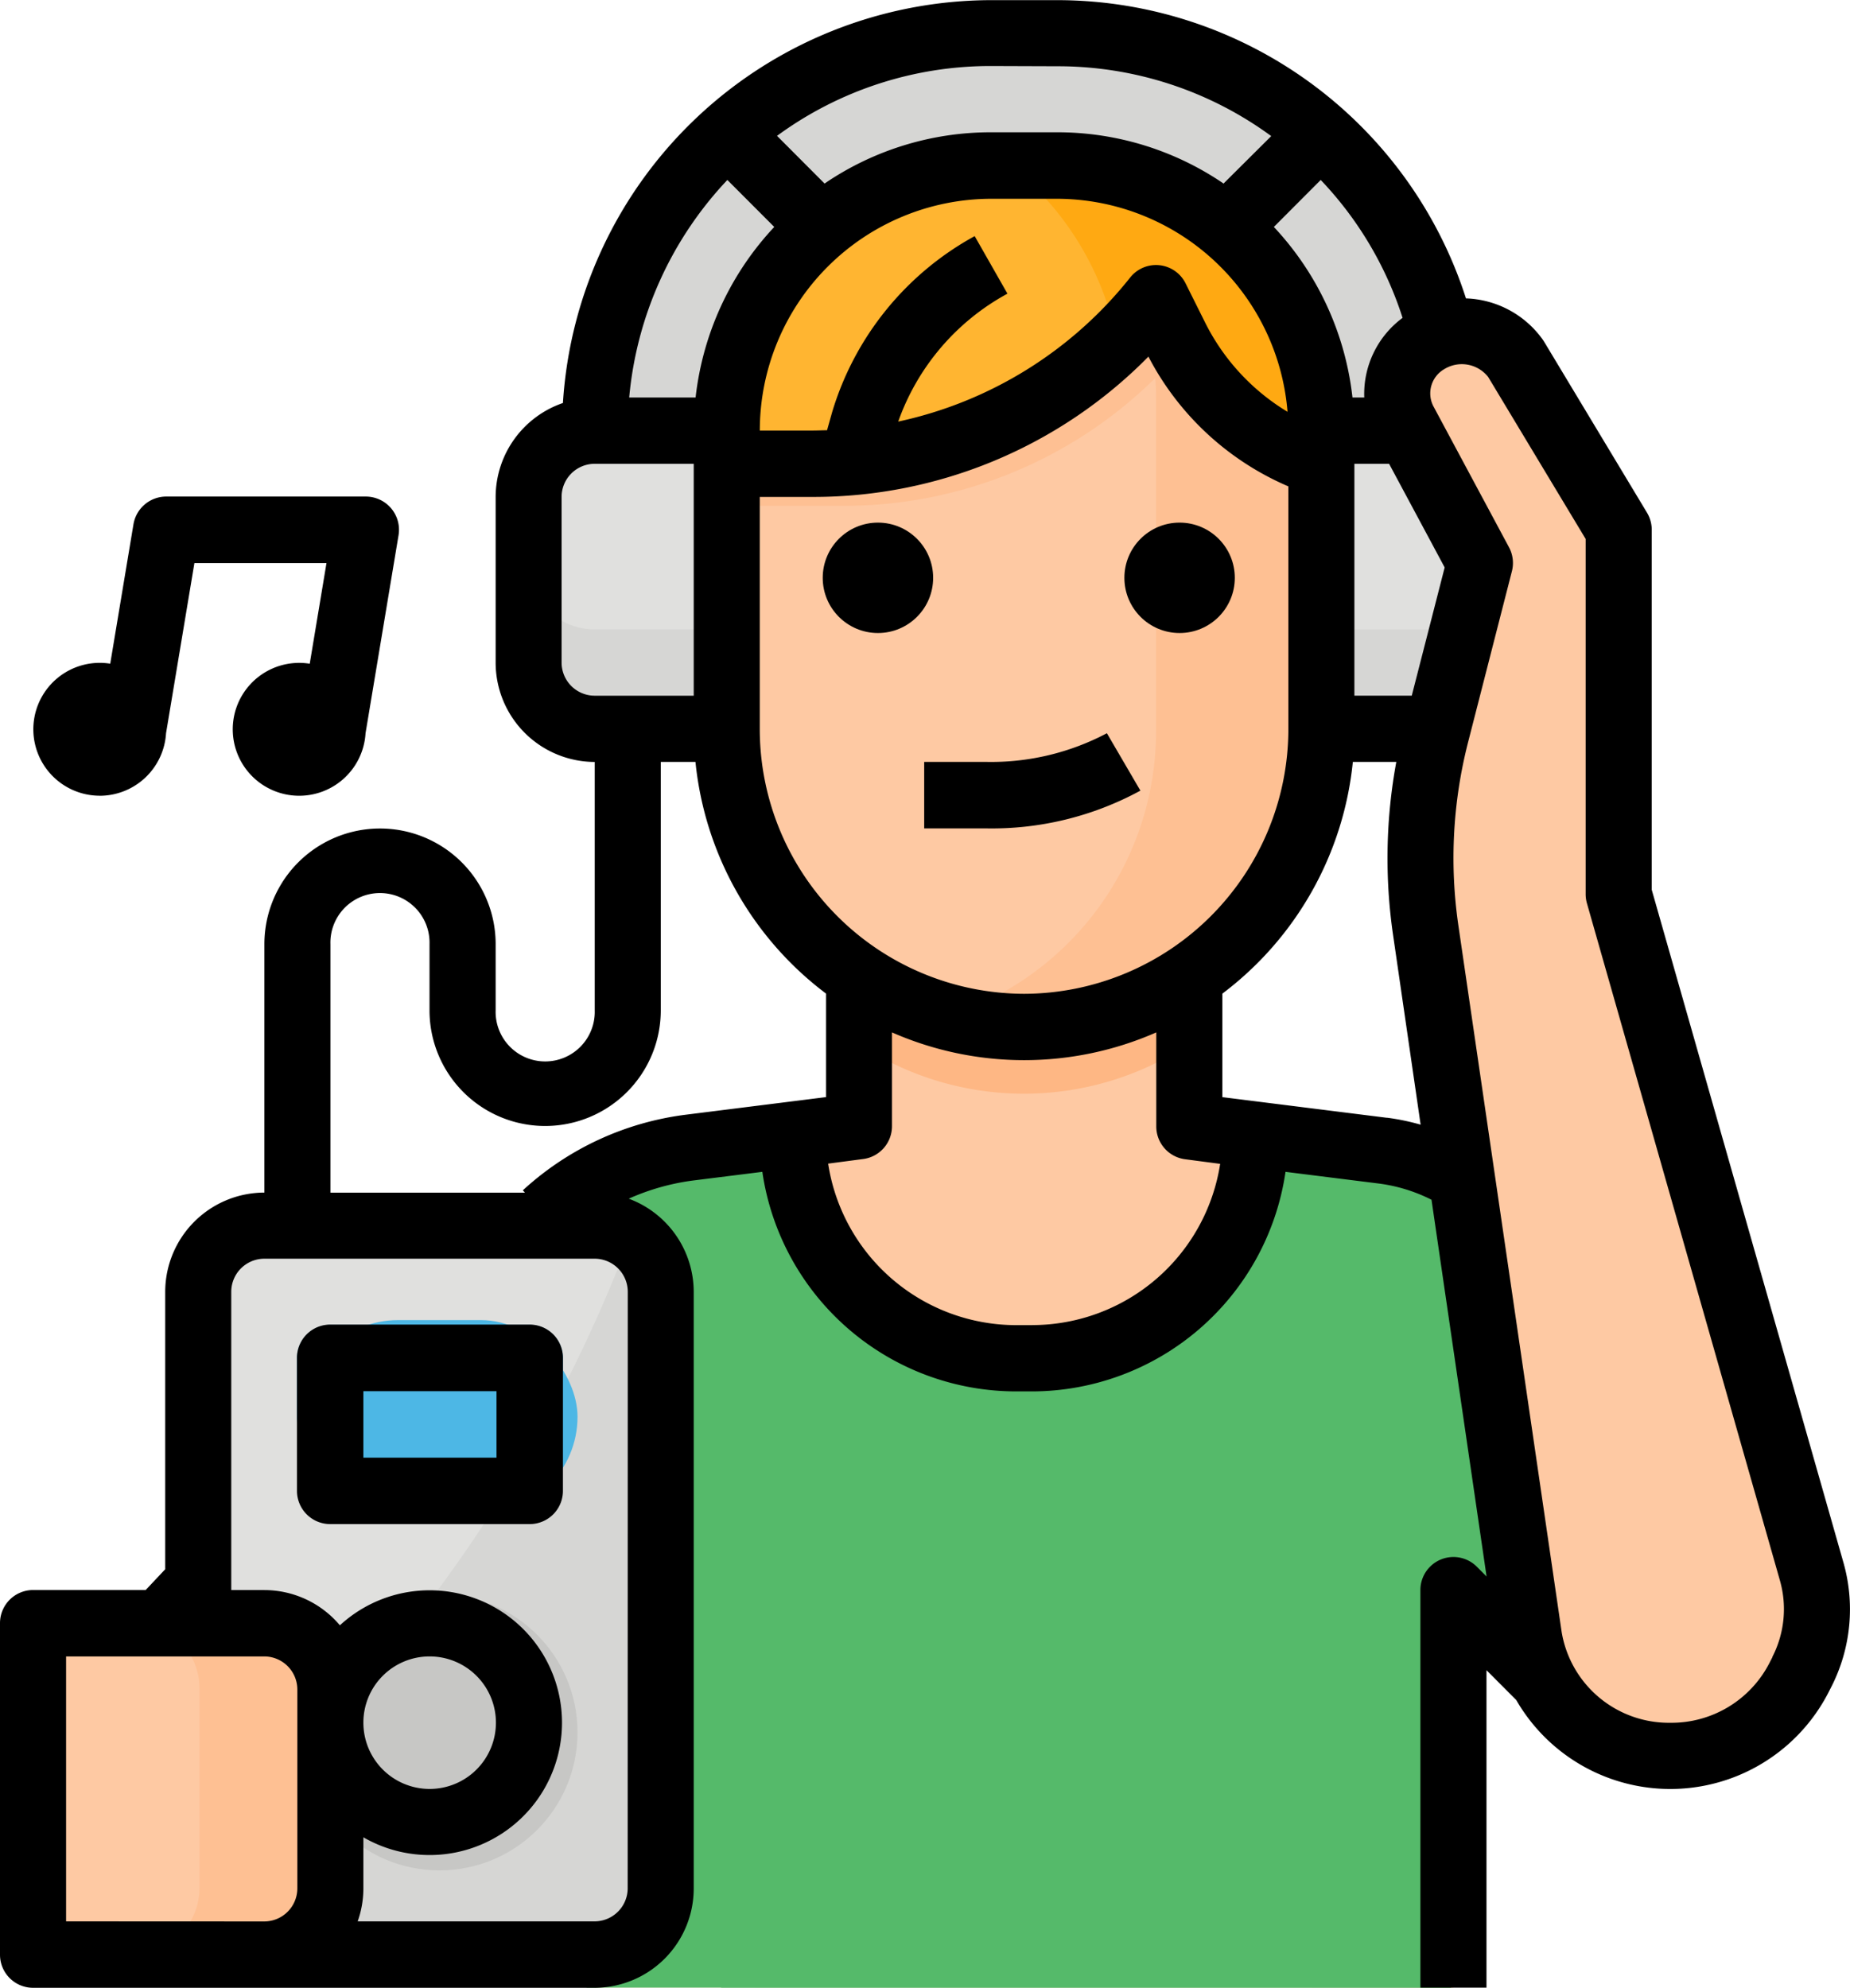<svg xmlns="http://www.w3.org/2000/svg" width="40.311" height="43.319" viewBox="0 0 40.311 43.319">
    <defs>
        <style>
            .cls-1{fill:#fec9a3}.cls-2{fill:#feb784}.cls-3{fill:#55ba6a}.cls-4{fill:#fec093}.cls-5{fill:#ffb531}.cls-6{fill:#e0e0de}.cls-7{fill:#d6d6d4}.cls-8{fill:#c7c7c5}.cls-9{fill:#4db7e5}.cls-10{fill:#48add9}.cls-11{fill:#ffa912}
        </style>
    </defs>
    <g id="man_3_" data-name="man(3)">
        <g id="Filled_outline" data-name="Filled outline">
            <path id="Path_339" d="M78.22 234.08v-8.693l2.445 2.462a3.091 3.091 0 0 0 4.721-.393 3.142 3.142 0 0 0-.245-3.937l-5.869-6.4a4.236 4.236 0 0 0-2.593-1.342l-4.216-.531V208h-7.2v7.244l-3.668.462a5.743 5.743 0 0 0-3.516 1.82l-9.294 9.914a2.93 2.93 0 0 0-.791 2v.486a2.919 2.919 0 0 0 1.823 2.71 2.885 2.885 0 0 0 3.127-.646l6.563-6.608v8.693z" class="cls-1" data-name="Path 339" transform="translate(-46.551 -190.761)"/>
            <path id="Path_340" d="M247.244 213.42V208H240v5.42a6.517 6.517 0 0 0 7.244 0z" class="cls-2" data-name="Path 340" transform="translate(-221.311 -190.683)"/>
            <path id="Path_341" d="M143.289 296.663l-4.238 4.709-1.411-1.411v8.693h-18.835v-8.693l-1.411 1.411-4.284-4.76 4.258-4.511a5.793 5.793 0 0 1 3.54-1.819l2.244-.281a4.89 4.89 0 0 0 4.89 4.89h.362a4.89 4.89 0 0 0 4.89-4.89l2.8.35a4.278 4.278 0 0 1 2.611 1.342z" class="cls-3" data-name="Path 341" transform="translate(-106.024 -265.336)"/>
            <path id="Path_342" d="M221.04 61.8v6.52a6.52 6.52 0 1 1-13.04 0V61.8a5.8 5.8 0 0 1 5.8-5.8h1.449a5.8 5.8 0 0 1 5.791 5.8z" class="cls-1" data-name="Path 342" transform="translate(-192.212 -52.378)"/>
            <path id="Path_343" d="M268.331 61.8v6.52A6.524 6.524 0 0 1 260 74.58a6.523 6.523 0 0 0 4.709-6.265v-7.244a6.5 6.5 0 0 0-1.91-4.61 6.353 6.353 0 0 0-.513-.461h.249a5.8 5.8 0 0 1 5.796 5.8z" class="cls-4" data-name="Path 343" transform="translate(-239.519 -52.378)"/>
            <path id="Path_344" d="M221.04 61.8v1.3a5.52 5.52 0 0 1-2.473-2.473l-.425-.849a9.52 9.52 0 0 1-.844.924 9.646 9.646 0 0 1-6.692 2.7H208V61.8a5.8 5.8 0 0 1 5.8-5.8h1.449a5.8 5.8 0 0 1 5.791 5.8z" class="cls-4" data-name="Path 344" transform="translate(-192.212 -52.378)"/>
            <path id="Path_345" d="M221.04 61.8v.724a5.527 5.527 0 0 1-3.2-2.774l-.425-.849a9.511 9.511 0 0 1-.844.924 9.628 9.628 0 0 1-6.532 2.7H208V61.8a5.8 5.8 0 0 1 5.8-5.8h1.449a5.8 5.8 0 0 1 5.791 5.8z" class="cls-5" data-name="Path 345" transform="translate(-192.212 -52.378)"/>
            <path id="Path_346" d="M90.142 313.449v13.04a1.449 1.449 0 0 1-1.449 1.449h-7.244A1.449 1.449 0 0 1 80 326.489v-13.04A1.449 1.449 0 0 1 81.449 312h7.244a1.448 1.448 0 0 1 1.449 1.449z" class="cls-6" data-name="Path 346" transform="translate(-75.653 -285.344)"/>
            <path id="Path_347" d="M90.142 315.431v13.04a1.449 1.449 0 0 1-1.449 1.449h-7.244A1.449 1.449 0 0 1 80 328.471v-.993a31.746 31.746 0 0 0 9.424-13.3 1.449 1.449 0 0 1 .718 1.253z" class="cls-7" data-name="Path 347" transform="translate(-75.653 -287.326)"/>
            <circle id="Ellipse_8" cx="3.008" cy="3.008" r="3.008" class="cls-8" data-name="Ellipse 8" transform="translate(6.568 34.747)"/>
            <rect id="Rectangle_14" width="6.016" height="4.212" class="cls-9" data-name="Rectangle 14" rx="2.106" transform="translate(6.568 28.77)"/>
            <path id="Path_348" d="M109.071 336h-4.347a.724.724 0 0 0-.724.724v1.449a.724.724 0 0 1 .724-.724h4.347a.724.724 0 0 1 .724.724v-1.449a.724.724 0 0 0-.724-.724z" class="cls-10" data-name="Path 348" transform="translate(-97.529 -307.126)"/>
            <path id="Path_349" d="M45.071 415.244H40V408h5.071a1.449 1.449 0 0 1 1.449 1.449v4.351a1.449 1.449 0 0 1-1.449 1.444z" class="cls-1" data-name="Path 349" transform="translate(-39.276 -372.65)"/>
            <path id="Path_350" d="M66.9 408H64a1.449 1.449 0 0 1 1.449 1.449v4.351A1.449 1.449 0 0 1 64 415.244h2.9a1.449 1.449 0 0 0 1.449-1.449v-4.347A1.449 1.449 0 0 0 66.9 408z" class="cls-4" data-name="Path 350" transform="translate(-61.102 -372.65)"/>
            <path id="Path_351" d="M161.449 120h2.9v6.52h-2.9a1.449 1.449 0 0 1-1.449-1.449v-3.622a1.449 1.449 0 0 1 1.449-1.449z" class="cls-6" data-name="Path 351" transform="translate(-148.492 -110.62)"/>
            <path id="Path_352" d="M160 151.985v2.175a1.449 1.449 0 0 0 1.449 1.449h2.9v-2.175h-2.9a1.449 1.449 0 0 1-1.449-1.449z" class="cls-7" data-name="Path 352" transform="translate(-148.492 -139.717)"/>
            <path id="Path_353" d="M352 120h2.9a1.449 1.449 0 0 1 1.449 1.449v3.622a1.449 1.449 0 0 1-1.449 1.449H352z" class="cls-6" data-name="Path 353" transform="translate(-323.23 -110.62)"/>
            <path id="Path_354" d="M354.9 153.449H352v2.173h2.9a1.449 1.449 0 0 0 1.449-1.449V152a1.449 1.449 0 0 1-1.449 1.449z" class="cls-7" data-name="Path 354" transform="translate(-323.23 -139.73)"/>
            <path id="Path_355" d="M194.835 32.693h-2.9a5.793 5.793 0 0 0-5.8-5.8h-1.449a5.786 5.786 0 0 0-4.1 1.7c-.051.051-.1.1-.149.156a5.773 5.773 0 0 0-1.548 3.943H176A8.692 8.692 0 0 1 184.695 24h1.448a8.7 8.7 0 0 1 8.693 8.691z" class="cls-7" data-name="Path 355" transform="translate(-163.116 -23.276)"/>
            <path id="Path_356" d="M284.019 61.8v.724a5.527 5.527 0 0 1-3.2-2.774l-.419-.85a9.512 9.512 0 0 1-.844.924 6.507 6.507 0 0 0-1.79-3.361 6.349 6.349 0 0 0-.516-.463h.973a5.8 5.8 0 0 1 5.796 5.8z" class="cls-11" data-name="Path 356" transform="translate(-255.212 -52.378)"/>
            <path id="Path_357" d="M229.841 305.348l-4.238 4.709-1.411-1.411v8.693H208.28a30.049 30.049 0 0 0 15.926-17.79 4.278 4.278 0 0 1 1.047.827z" class="cls-3" data-name="Path 357" transform="translate(-192.576 -274.021)"/>
            <path id="Path_358" d="M379.465 123.1l-4.227-14.791v-7.969l-2.256-3.74a1.454 1.454 0 0 0-1.969-.379 1.337 1.337 0 0 0-.482 1.748l1.663 3.094-.96 3.735a10.907 10.907 0 0 0-.344 2.715 10.9 10.9 0 0 0 .115 1.58l2.261 15.445a3.163 3.163 0 0 0 5.917.907l.068-.133a3.008 3.008 0 0 0 .214-2.212z" class="cls-1" data-name="Path 358" transform="translate(-339.999 -88.896)"/>
            <path id="Path_359" d="M257.348 193.716H256v1.449h1.348a6.775 6.775 0 0 0 3.363-.823l-.73-1.251a5.394 5.394 0 0 1-2.633.625z" data-name="Path 359" transform="translate(-235.862 -177.111)"/>
            <circle id="Ellipse_9" cx="1.203" cy="1.203" r="1.203" data-name="Ellipse 9" transform="translate(17.927 11.39)"/>
            <circle id="Ellipse_10" cx="1.203" cy="1.203" r="1.203" data-name="Ellipse 10" transform="translate(24.5 11.39)"/>
            <path id="Path_360" d="M109.071 336h-4.347a.724.724 0 0 0-.724.724v2.9a.724.724 0 0 0 .724.724h4.347a.724.724 0 0 0 .724-.724v-2.9a.724.724 0 0 0-.724-.724zm-.724 2.9h-2.9v-1.449h2.9z" data-name="Path 360" transform="translate(-97.529 -307.132)"/>
            <path id="Path_361" d="M41.45 142.52a1.45 1.45 0 0 0 1.445-1.363l.618-3.708h2.878l-.365 2.193a1.448 1.448 0 1 0 1.216 1.515l.719-4.314a.724.724 0 0 0-.715-.844H42.9a.724.724 0 0 0-.715.605l-.506 3.037a1.448 1.448 0 1 0-.228 2.878z" data-name="Path 361" transform="translate(-39.277 -125.177)"/>
            <path id="Path_362" d="M72.162 50.033l-4.171-14.641v-7.84a.724.724 0 0 0-.1-.373l-2.241-3.725-.024-.038a2.144 2.144 0 0 0-1.683-.913 9.36 9.36 0 0 0-8.9-6.5h-1.44a9.369 9.369 0 0 0-9.337 8.78A2.169 2.169 0 0 0 42.8 26.83v3.61a2.165 2.165 0 0 0 2.159 2.166v5.414a1.08 1.08 0 1 1-2.159 0v-1.444a2.519 2.519 0 1 0-5.039 0v5.415a2.165 2.165 0 0 0-2.161 2.166V50.2l-.426.453H32.72a.721.721 0 0 0-.72.722V58.6a.721.721 0 0 0 .72.722h12.237a2.165 2.165 0 0 0 2.159-2.166v-13a2.169 2.169 0 0 0-1.416-2.032 5.021 5.021 0 0 1 1.432-.4l1.479-.185a5.592 5.592 0 0 0 5.52 4.785h.36a5.592 5.592 0 0 0 5.52-4.785l2.027.254a3.548 3.548 0 0 1 1.154.354l1.2 8.211-.213-.214a.72.72 0 0 0-1.229.511v8.664h1.44V52.4l.649.651a3.875 3.875 0 0 0 6.793-.147l.068-.133a3.72 3.72 0 0 0 .262-2.738zm-9.4-18.872h-1.25v-5.053h.756l1.211 2.259zm-.2-8.234a2.063 2.063 0 0 0-.835 1.736h-.257a6.485 6.485 0 0 0-1.713-3.717l1.021-1.024a7.8 7.8 0 0 1 1.784 3.006zm-8.248 14.732a5.774 5.774 0 0 1-5.759-5.776V26.83h1.149a10.236 10.236 0 0 0 7.32-3.058 6.172 6.172 0 0 0 3.049 2.828v5.28a5.774 5.774 0 0 1-5.759 5.779zm-.72-17.327h1.44a5.051 5.051 0 0 1 5.021 4.643 4.751 4.751 0 0 1-1.8-1.954l-.422-.846a.719.719 0 0 0-1.206-.128 8.818 8.818 0 0 1-5.055 3.141 5.114 5.114 0 0 1 2.38-2.788l-.714-1.254a6.5 6.5 0 0 0-3.106 3.837l-.111.394c-.1 0-.21.006-.315.006h-1.15a5.052 5.052 0 0 1 5.038-5.051zm1.44-2.888a7.862 7.862 0 0 1 4.666 1.522L58.661 20a6.428 6.428 0 0 0-3.627-1.117h-1.44A6.427 6.427 0 0 0 49.967 20l-1.036-1.039a7.862 7.862 0 0 1 4.663-1.522zm-7.185 2.478l1.022 1.024a6.485 6.485 0 0 0-1.714 3.717H45.71a7.95 7.95 0 0 1 2.139-4.741zm-3.612 10.517V26.83a.722.722 0 0 1 .72-.722h2.159v5.054h-2.159a.722.722 0 0 1-.72-.723zM33.44 57.874V52.1h4.319a.722.722 0 0 1 .72.722v4.332a.722.722 0 0 1-.72.722zm12.237-.722a.722.722 0 0 1-.72.722h-5.163a2.162 2.162 0 0 0 .124-.722v-1.11a2.885 2.885 0 1 0-.512-4.62 2.153 2.153 0 0 0-1.647-.768h-.72v-6.5a.722.722 0 0 1 .72-.722h7.2a.722.722 0 0 1 .72.722zM41.358 52.1a1.444 1.444 0 1 1-1.44 1.444 1.442 1.442 0 0 1 1.44-1.444zm5.6-11.808a6.436 6.436 0 0 0-3.566 1.65l.046.05H39.2v-5.416a1.08 1.08 0 1 1 2.159 0v1.444a2.519 2.519 0 1 0 5.039 0v-5.415h.756A7.225 7.225 0 0 0 50 37.655v2.255zm7.538 4.588h-.36a4.149 4.149 0 0 1-4.091-3.52l.761-.1a.721.721 0 0 0 .63-.717V38.5a7.158 7.158 0 0 0 5.759 0v2.049a.721.721 0 0 0 .631.716l.761.1a4.149 4.149 0 0 1-4.093 3.514zm7.726-4.519l-3.587-.45v-2.256a7.225 7.225 0 0 0 2.843-5.05h.947a11.593 11.593 0 0 0-.07 3.775l.6 4.131a4.938 4.938 0 0 0-.735-.152zm8.4 11.752l-.068.133a2.4 2.4 0 0 1-2.152 1.3 2.369 2.369 0 0 1-2.374-1.978l-2.25-15.396a10.176 10.176 0 0 1 .212-4l.954-3.722a.724.724 0 0 0-.063-.522l-1.65-3.078a.61.61 0 0 1 .231-.8.73.73 0 0 1 .965.166l2.124 3.53v7.741a.725.725 0 0 0 .028.2l4.2 14.74a2.278 2.278 0 0 1-.16 1.684z" data-name="Path 362" transform="translate(-32 -16)"/>
        </g>
    </g>
</svg>
